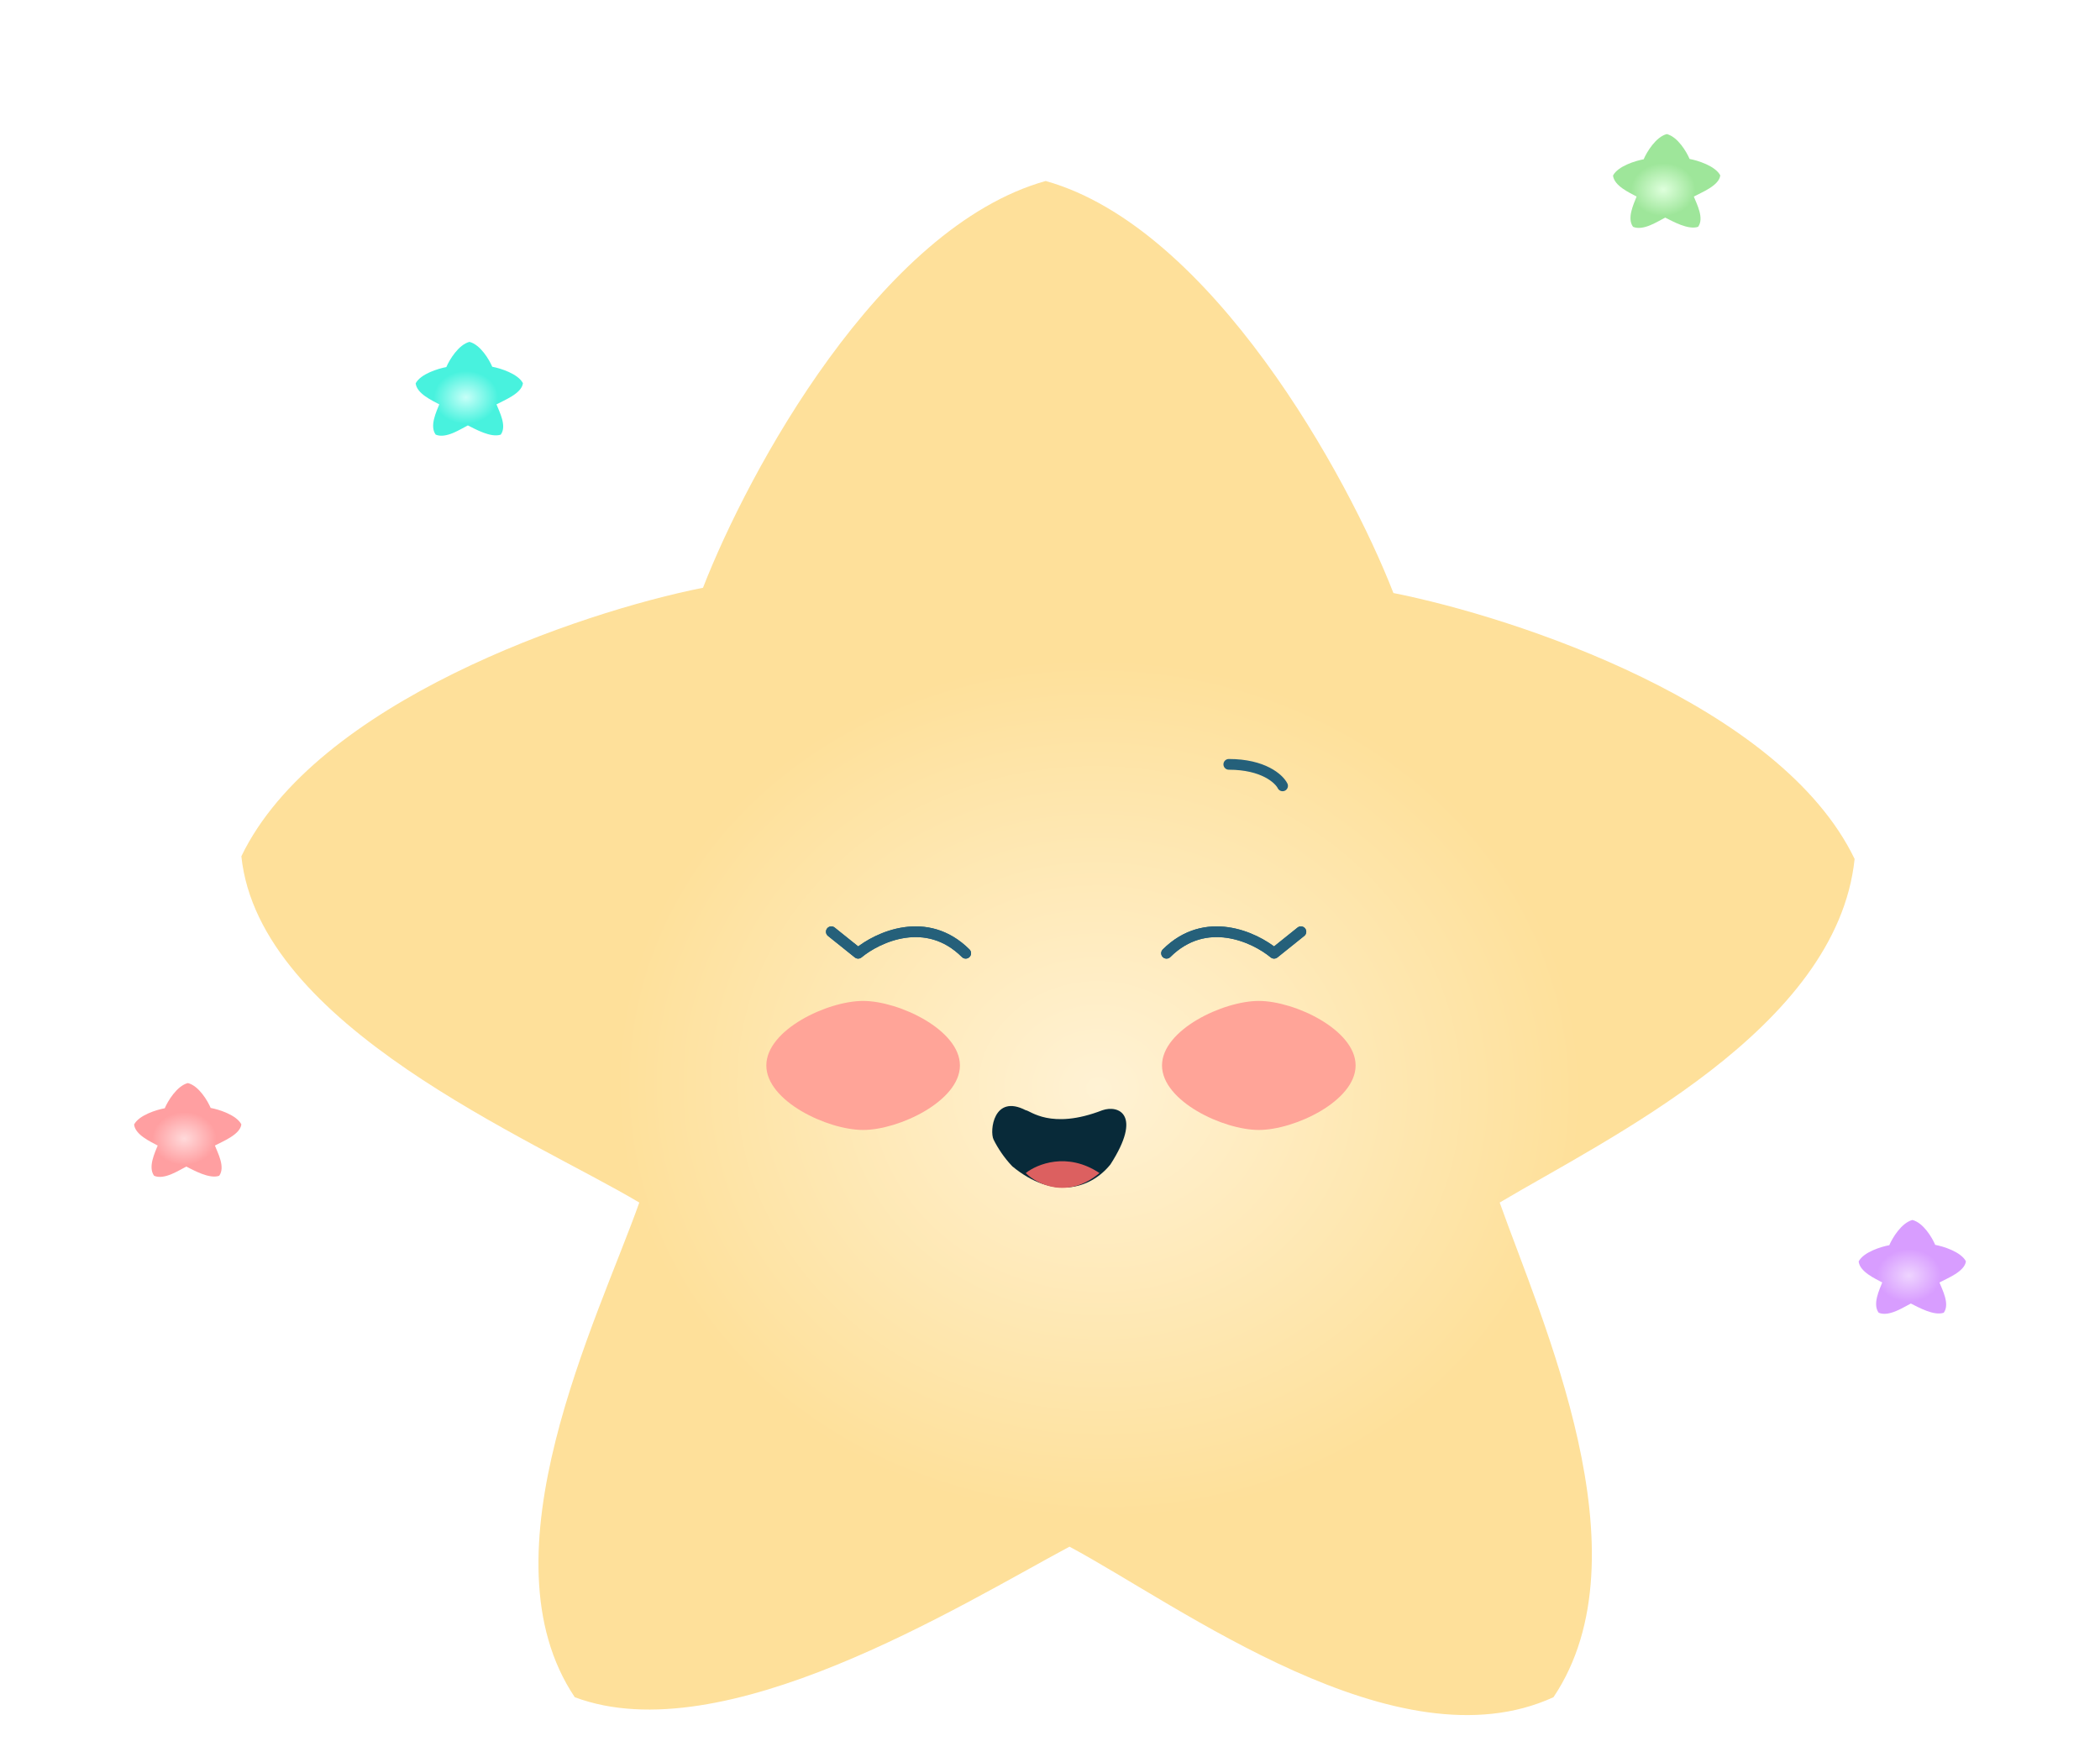 <?xml version="1.0" encoding="UTF-8" standalone="no"?>
<svg
   width="1003.034"
   height="839.314"
   viewBox="0 0 1003.034 839.314"
   fill="none"
   version="1.1"
   id="svg34"
   sodipodi:docname="star_smile.svg"
   inkscape:version="1.3.2 (091e20e, 2023-11-25)"
   xmlns:inkscape="http://www.inkscape.org/namespaces/inkscape"
   xmlns:sodipodi="http://sodipodi.sourceforge.net/DTD/sodipodi-0.dtd"
   xmlns="http://www.w3.org/2000/svg"
   xmlns:svg="http://www.w3.org/2000/svg">
  <sodipodi:namedview
     id="namedview34"
     pagecolor="#ffffff"
     bordercolor="#000000"
     borderopacity="0.25"
     inkscape:showpageshadow="2"
     inkscape:pageopacity="0.0"
     inkscape:pagecheckerboard="0"
     inkscape:deskcolor="#d1d1d1"
     inkscape:zoom="0.23205506"
     inkscape:cx="521.42797"
     inkscape:cy="420.1589"
     inkscape:window-width="1504"
     inkscape:window-height="830"
     inkscape:window-x="0"
     inkscape:window-y="38"
     inkscape:window-maximized="0"
     inkscape:current-layer="svg34" />
  <g
     id="g34"
     transform="translate(0,-86.458)">
    <g
       filter="url(#filter0_d_103_2)"
       id="g1"
       transform="translate(-0.612,-0.421)">
      <path
         d="m 500.065,173.338 c -79.116,22.171 -142.121,138.89 -163.675,194.316 -58.645,11.65 -185.021,54.61 -220.499,128.283 8.498,81.233 138.774,134.864 190.069,165.415 -19.889,56.037 -76.433,168.356 -30.822,236.302 70.973,26.605 183.657,-43.724 236.301,-71.918 52.645,28.194 156.541,106.171 231.165,71.918 45.61,-67.946 -5.797,-180.265 -25.685,-236.302 51.295,-30.551 161.022,-82.904 169.52,-164.137 C 850.962,423.543 724.802,381.824 666.157,370.173 644.603,314.747 579.181,195.509 500.065,173.338 Z"
         fill="url(#paint0_radial_103_2)"
         id="path1"
         style="fill:url(#paint0_radial_103_2)" />
    </g>
    <path
       d="m 526.522,616.838 c -24.646,9.562 -34.648,-10e-4 -36.574,-10e-4 -15.403,-7.968 -17.336,9.961 -15.407,13.945 1.929,3.984 5.142,8.873 8.99,12.857 19.258,15.936 37.218,11.048 46.842,-0.904 15.408,-23.905 3.851,-28.553 -3.851,-25.897 z"
       fill="#082a39"
       id="path2" />
    <path
       d="m 489.935,646.842 c 5.337,-4.269 19.854,-10.247 35.224,0 -15.37,12.809 -29.887,5.337 -35.224,0 z"
       fill="#dc6060"
       id="path3" />
    <path
       d="m 612.604,461.873 c -1.713,-3.425 -9.247,-10.274 -25.685,-10.274"
       stroke="#25607a"
       stroke-width="5.123"
       stroke-linecap="round"
       stroke-linejoin="round"
       id="path5" />
    <path
       d="m 458.491,595.432 c 0,17.023 -29.21,30.822 -46.233,30.822 -17.022,0 -46.233,-13.799 -46.233,-30.822 0,-17.022 29.211,-30.822 46.233,-30.822 17.023,0 46.233,13.8 46.233,30.822 z"
       fill="#ffa498"
       id="path6" />
    <path
       d="m 647.486,595.432 c 0,17.023 -29.21,30.822 -46.232,30.822 -17.023,0 -46.233,-13.799 -46.233,-30.822 0,-17.022 29.21,-30.822 46.233,-30.822 17.022,0 46.232,13.8 46.232,30.822 z"
       fill="#ffa498"
       id="path7" />
    <g
       filter="url(#filter1_d_103_2)"
       id="g8"
       transform="translate(-0.612,-0.421)">
      <path
         d="m 224.838,250.191 c 5.261,1.357 9.45,8.497 10.884,11.887 3.899,0.713 12.302,3.341 14.661,7.848 -0.565,4.969 -9.227,8.25 -12.638,10.118 1.322,3.428 5.082,10.299 2.049,14.456 -4.719,1.627 -12.211,-2.675 -15.712,-4.4 -3.5,1.725 -10.408,6.495 -15.37,4.4 -3.033,-4.157 0.385,-11.028 1.708,-14.456 -3.411,-1.868 -10.707,-5.071 -11.272,-10.04 2.359,-4.507 10.747,-7.059 14.647,-7.772 1.433,-3.39 5.783,-10.684 11.043,-12.041 z"
         fill="url(#paint1_radial_103_2)"
         id="path8"
         style="fill:url(#paint1_radial_103_2)" />
    </g>
    <g
       filter="url(#filter2_d_103_2)"
       id="g9"
       transform="translate(-0.612,-43.423)">
      <path
         d="m 90.347,647.262 c 5.261,1.356 9.45,8.496 10.883,11.887 3.899,0.713 12.302,3.341 14.661,7.847 -0.565,4.97 -9.227,8.25 -12.638,10.119 1.323,3.428 5.082,10.299 2.05,14.455 -4.72,1.628 -12.212,-2.674 -15.713,-4.399 -3.5,1.725 -10.409,6.495 -15.37,4.399 -3.033,-4.156 0.386,-11.027 1.708,-14.455 -3.411,-1.869 -10.707,-5.071 -11.272,-10.04 2.359,-4.507 10.748,-7.059 14.647,-7.772 1.433,-3.39 5.783,-10.685 11.044,-12.041 z"
         fill="url(#paint2_radial_103_2)"
         id="path9"
         style="fill:url(#paint2_radial_103_2)" />
    </g>
    <g
       filter="url(#filter3_d_103_2)"
       id="g10"
       transform="translate(-35.087,21.995)">
      <path
         d="m 948.533,647.262 c 5.261,1.356 9.45,8.496 10.883,11.887 3.9,0.713 12.303,3.341 14.662,7.847 -0.566,4.97 -9.228,8.25 -12.638,10.119 1.322,3.428 5.082,10.299 2.049,14.455 -4.719,1.628 -12.212,-2.674 -15.712,-4.399 -3.501,1.725 -10.409,6.495 -15.371,4.399 -3.032,-4.156 0.386,-11.027 1.708,-14.455 -3.41,-1.869 -10.706,-5.071 -11.271,-10.04 2.358,-4.507 10.747,-7.059 14.646,-7.772 1.434,-3.39 5.784,-10.685 11.044,-12.041 z"
         fill="url(#paint3_radial_103_2)"
         id="path10"
         style="fill:url(#paint3_radial_103_2)" />
    </g>
    <g
       filter="url(#filter4_d_103_2)"
       id="g11"
       transform="translate(206.235,86.038)">
      <path
         d="m 589.888,64.464 c 5.261,1.356 9.45,8.496 10.883,11.887 3.9,0.713 12.303,3.341 14.662,7.847 -0.565,4.969 -9.228,8.25 -12.638,10.119 1.322,3.428 5.082,10.299 2.049,14.456 -4.719,1.627 -12.211,-2.675 -15.712,-4.4 -3.5,1.725 -10.409,6.495 -15.37,4.4 -3.033,-4.157 0.385,-11.028 1.707,-14.456 -3.41,-1.869 -10.706,-5.071 -11.271,-10.041 2.359,-4.507 10.747,-7.059 14.647,-7.771 1.433,-3.39 5.783,-10.685 11.043,-12.041 z"
         fill="url(#paint4_radial_103_2)"
         id="path11"
         style="fill:url(#paint4_radial_103_2)" />
    </g>
    <path
       d="m 461.251,541.836 c -18.68,-18.607 -42.03,-7.753 -51.37,0 l -12.809,-10.274"
       stroke="#25607a"
       stroke-width="5.123"
       stroke-linecap="round"
       stroke-linejoin="round"
       id="path12" />
    <path
       d="m 557.181,541.836 c 18.68,-18.607 42.03,-7.753 51.37,0 l 12.809,-10.274"
       stroke="#25607a"
       stroke-width="5.123"
       stroke-linecap="round"
       stroke-linejoin="round"
       id="path13" />
    <path
       d="m 461.251,541.836 c -18.68,-18.607 -42.03,-7.753 -51.37,0 l -12.809,-10.274"
       stroke="#25607a"
       stroke-width="5.123"
       stroke-linecap="round"
       stroke-linejoin="round"
       id="path14" />
    <path
       d="m 557.181,541.836 c 18.68,-18.607 42.03,-7.753 51.37,0 l 12.809,-10.274"
       stroke="#25607a"
       stroke-width="5.123"
       stroke-linecap="round"
       stroke-linejoin="round"
       id="path15" />
  </g>
  <defs
     id="defs34">
    <filter
       id="filter0_d_103_2"
       x="95.891"
       y="153.338"
       width="810.548"
       height="772.855"
       filterUnits="userSpaceOnUse"
       color-interpolation-filters="sRGB">
      <feFlood
         flood-opacity="0"
         result="BackgroundImageFix"
         id="feFlood15" />
      <feColorMatrix
         in="SourceAlpha"
         type="matrix"
         values="0 0 0 0 0 0 0 0 0 0 0 0 0 0 0 0 0 0 127 0"
         result="hardAlpha"
         id="feColorMatrix15" />
      <feOffset
         id="feOffset15" />
      <feGaussianBlur
         stdDeviation="10"
         id="feGaussianBlur15" />
      <feComposite
         in2="hardAlpha"
         operator="out"
         id="feComposite15" />
      <feColorMatrix
         type="matrix"
         values="0 0 0 0 1 0 0 0 0 0.983 0 0 0 0 0.909 0 0 0 1 0"
         id="feColorMatrix16" />
      <feBlend
         mode="normal"
         in2="BackgroundImageFix"
         result="effect1_dropShadow_103_2"
         id="feBlend16" />
      <feBlend
         mode="normal"
         in="SourceGraphic"
         in2="effect1_dropShadow_103_2"
         result="shape"
         id="feBlend17" />
    </filter>
    <filter
       id="filter1_d_103_2"
       x="135.104"
       y="186.148"
       width="179.322"
       height="172.918"
       filterUnits="userSpaceOnUse"
       color-interpolation-filters="sRGB">
      <feFlood
         flood-opacity="0"
         result="BackgroundImageFix"
         id="feFlood17" />
      <feColorMatrix
         in="SourceAlpha"
         type="matrix"
         values="0 0 0 0 0 0 0 0 0 0 0 0 0 0 0 0 0 0 127 0"
         result="hardAlpha"
         id="feColorMatrix17" />
      <feOffset
         id="feOffset17" />
      <feGaussianBlur
         stdDeviation="32.022"
         id="feGaussianBlur17" />
      <feComposite
         in2="hardAlpha"
         operator="out"
         id="feComposite17" />
      <feColorMatrix
         type="matrix"
         values="0 0 0 0 1 0 0 0 0 0.991 0 0 0 0 0.925 0 0 0 1 0"
         id="feColorMatrix18" />
      <feBlend
         mode="normal"
         in2="BackgroundImageFix"
         result="effect1_dropShadow_103_2"
         id="feBlend18" />
      <feBlend
         mode="normal"
         in="SourceGraphic"
         in2="effect1_dropShadow_103_2"
         result="shape"
         id="feBlend19" />
    </filter>
    <filter
       id="filter2_d_103_2"
       x="0.612"
       y="583.218"
       width="179.322"
       height="172.918"
       filterUnits="userSpaceOnUse"
       color-interpolation-filters="sRGB">
      <feFlood
         flood-opacity="0"
         result="BackgroundImageFix"
         id="feFlood19" />
      <feColorMatrix
         in="SourceAlpha"
         type="matrix"
         values="0 0 0 0 0 0 0 0 0 0 0 0 0 0 0 0 0 0 127 0"
         result="hardAlpha"
         id="feColorMatrix19" />
      <feOffset
         id="feOffset19" />
      <feGaussianBlur
         stdDeviation="32.022"
         id="feGaussianBlur19" />
      <feComposite
         in2="hardAlpha"
         operator="out"
         id="feComposite19" />
      <feColorMatrix
         type="matrix"
         values="0 0 0 0 1 0 0 0 0 0.991 0 0 0 0 0.925 0 0 0 1 0"
         id="feColorMatrix20" />
      <feBlend
         mode="normal"
         in2="BackgroundImageFix"
         result="effect1_dropShadow_103_2"
         id="feBlend20" />
      <feBlend
         mode="normal"
         in="SourceGraphic"
         in2="effect1_dropShadow_103_2"
         result="shape"
         id="feBlend21" />
    </filter>
    <filter
       id="filter3_d_103_2"
       x="858.799"
       y="583.218"
       width="179.322"
       height="172.918"
       filterUnits="userSpaceOnUse"
       color-interpolation-filters="sRGB">
      <feFlood
         flood-opacity="0"
         result="BackgroundImageFix"
         id="feFlood21" />
      <feColorMatrix
         in="SourceAlpha"
         type="matrix"
         values="0 0 0 0 0 0 0 0 0 0 0 0 0 0 0 0 0 0 127 0"
         result="hardAlpha"
         id="feColorMatrix21" />
      <feOffset
         id="feOffset21" />
      <feGaussianBlur
         stdDeviation="32.022"
         id="feGaussianBlur21" />
      <feComposite
         in2="hardAlpha"
         operator="out"
         id="feComposite21" />
      <feColorMatrix
         type="matrix"
         values="0 0 0 0 1 0 0 0 0 0.991 0 0 0 0 0.925 0 0 0 1 0"
         id="feColorMatrix22" />
      <feBlend
         mode="normal"
         in2="BackgroundImageFix"
         result="effect1_dropShadow_103_2"
         id="feBlend22" />
      <feBlend
         mode="normal"
         in="SourceGraphic"
         in2="effect1_dropShadow_103_2"
         result="shape"
         id="feBlend23" />
    </filter>
    <filter
       id="filter4_d_103_2"
       x="500.154"
       y="0.421"
       width="179.322"
       height="172.918"
       filterUnits="userSpaceOnUse"
       color-interpolation-filters="sRGB">
      <feFlood
         flood-opacity="0"
         result="BackgroundImageFix"
         id="feFlood23" />
      <feColorMatrix
         in="SourceAlpha"
         type="matrix"
         values="0 0 0 0 0 0 0 0 0 0 0 0 0 0 0 0 0 0 127 0"
         result="hardAlpha"
         id="feColorMatrix23" />
      <feOffset
         id="feOffset23" />
      <feGaussianBlur
         stdDeviation="32.022"
         id="feGaussianBlur23" />
      <feComposite
         in2="hardAlpha"
         operator="out"
         id="feComposite23" />
      <feColorMatrix
         type="matrix"
         values="0 0 0 0 1 0 0 0 0 0.991 0 0 0 0 0.925 0 0 0 1 0"
         id="feColorMatrix24" />
      <feBlend
         mode="normal"
         in2="BackgroundImageFix"
         result="effect1_dropShadow_103_2"
         id="feBlend24" />
      <feBlend
         mode="normal"
         in="SourceGraphic"
         in2="effect1_dropShadow_103_2"
         result="shape"
         id="feBlend25" />
    </filter>
    <radialGradient
       id="paint0_radial_103_2"
       cx="0"
       cy="0"
       r="1"
       gradientUnits="userSpaceOnUse"
       gradientTransform="matrix(-4.055,206.017,-231.146,-4.55,525.498,607.058)">
      <stop
         stop-color="#FFF2D4"
         id="stop25" />
      <stop
         offset="1"
         stop-color="#FEE09A"
         id="stop26" />
    </radialGradient>
    <radialGradient
       id="paint1_radial_103_2"
       cx="0"
       cy="0"
       r="1"
       gradientUnits="userSpaceOnUse"
       gradientTransform="matrix(0.27,12.603,-15.368,0.329,223.147,276.723)">
      <stop
         stop-color="#C6FFF8"
         id="stop27" />
      <stop
         offset="1"
         stop-color="#48F2DE"
         id="stop28" />
    </radialGradient>
    <radialGradient
       id="paint2_radial_103_2"
       cx="0"
       cy="0"
       r="1"
       gradientUnits="userSpaceOnUse"
       gradientTransform="matrix(0.27,12.603,-15.368,0.329,88.656,673.794)">
      <stop
         stop-color="#FFD9DA"
         id="stop29" />
      <stop
         offset="1"
         stop-color="#FF9FA1"
         id="stop30" />
    </radialGradient>
    <radialGradient
       id="paint3_radial_103_2"
       cx="0"
       cy="0"
       r="1"
       gradientUnits="userSpaceOnUse"
       gradientTransform="matrix(0.27,12.603,-15.368,0.329,946.842,673.794)">
      <stop
         stop-color="#EED4FF"
         id="stop31" />
      <stop
         offset="1"
         stop-color="#D89DFF"
         id="stop32" />
    </radialGradient>
    <radialGradient
       id="paint4_radial_103_2"
       cx="0"
       cy="0"
       r="1"
       gradientUnits="userSpaceOnUse"
       gradientTransform="matrix(0.27,12.603,-15.368,0.329,588.197,90.996)">
      <stop
         stop-color="#DEFFDC"
         id="stop33" />
      <stop
         offset="1"
         stop-color="#9EE69A"
         id="stop34" />
    </radialGradient>
  </defs>
</svg>
